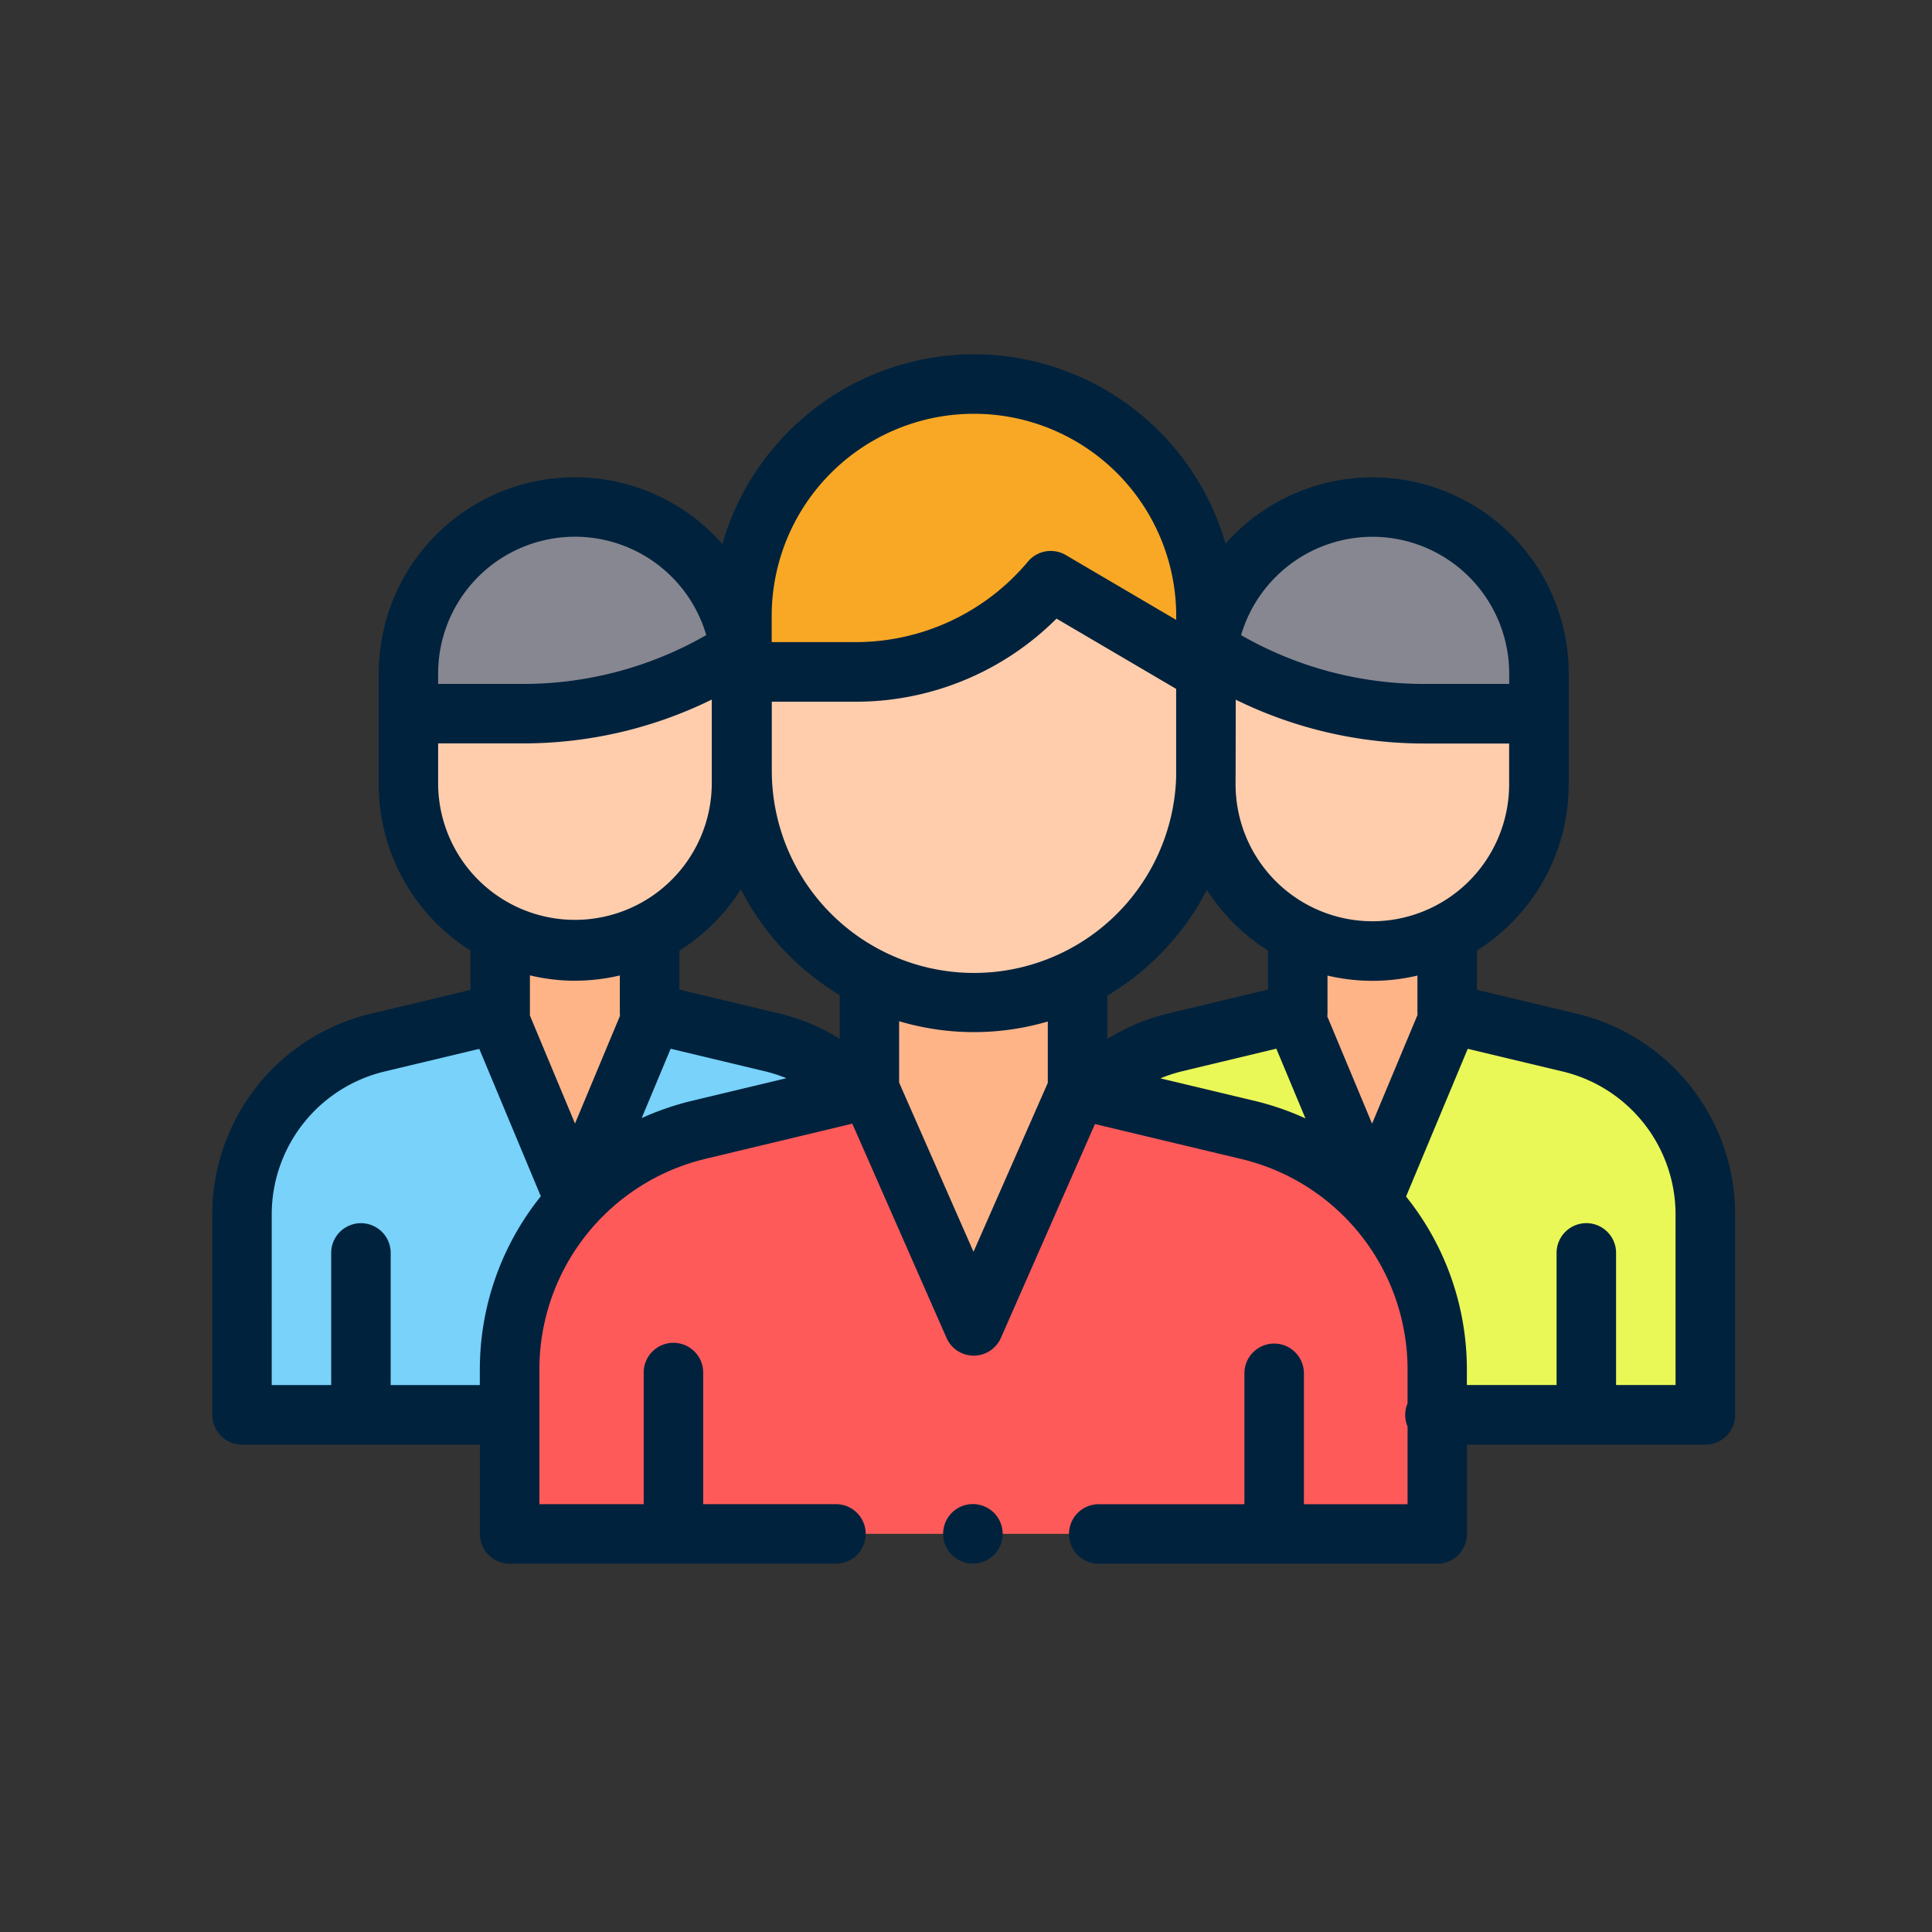 <svg xmlns="http://www.w3.org/2000/svg" width="119" height="119" viewBox="0 0 119 119">
  <rect x="0" y="0" width="119" height="119" fill="#333333" stroke="none"/>
  <g id="Grupo_17100" data-name="Grupo 17100" transform="translate(-650 4263)">
    <rect id="Rectángulo_4233" data-name="Rectángulo 4233" width="119" height="119" transform="translate(650 -4263)" fill="none"/>
    <g id="Grupo_17099" data-name="Grupo 17099" transform="translate(-164.876 -4927.678)">
      <path id="Trazado_25966" data-name="Trazado 25966" d="M868.71,750.9a10.892,10.892,0,0,0-5.317-3.043l-7.538-1.806,0,0,0,0v-4.6h-9.2v4.616h0l-7.518,1.8a10.92,10.92,0,0,0-8.383,10.622V770.8h16.664Z" transform="translate(-0.967 -18.977)" fill="#78d2fa"/>
      <path id="Trazado_25967" data-name="Trazado 25967" d="M864.365,741.453v4.726l-4.777,11.442-4.772-11.425v-4.742Z" transform="translate(-9.278 -18.977)" fill="#ffb487"/>
      <path id="Trazado_25968" data-name="Trazado 25968" d="M866.926,717.236v6.374a10.259,10.259,0,0,1-10.26,10.259h0a10.259,10.259,0,0,1-10.26-10.259v-6.374Z" transform="translate(-6.374 -10.614)" fill="#ffcdac"/>
      <path id="Trazado_25969" data-name="Trazado 25969" d="M866.926,713.6v-2.47a10.259,10.259,0,0,0-10.26-10.259h0a10.259,10.259,0,0,0-10.26,10.259v2.47h7.072a24.463,24.463,0,0,0,12.573-3.479h0" transform="translate(-6.374 -4.963)" fill="#878791"/>
      <path id="Trazado_25970" data-name="Trazado 25970" d="M910.447,750.9a10.89,10.89,0,0,1,5.318-3.043l7.537-1.806,0,0,0,0v-4.6h9.2v4.616h0l7.518,1.8a10.92,10.92,0,0,1,8.383,10.622V770.8H931.743Z" transform="translate(-28.49 -18.977)" fill="#e9f857"/>
      <path id="Trazado_25971" data-name="Trazado 25971" d="M878.091,755.615l-10.5,2.515a15.212,15.212,0,0,0-11.667,14.793v10.1h57.134V772.932a15.211,15.211,0,0,0-11.678-14.8l-10.471-2.5Z" transform="translate(-9.661 -23.868)" fill="#ff5a5a"/>
      <g id="Grupo_16648" data-name="Grupo 16648" transform="translate(868.012 722.475)">
        <path id="Trazado_25972" data-name="Trazado 25972" d="M939.33,741.453v4.742l-4.772,11.425-4.777-11.442v-4.726Z" transform="translate(-903.18 -741.453)" fill="#ffb487"/>
        <path id="Trazado_25973" data-name="Trazado 25973" d="M895.986,767.6l6.835-15.518a5.641,5.641,0,0,1-.8-2.893v-1.492H889.94v1.492a5.64,5.64,0,0,1-.794,2.889Z" transform="translate(-889.146 -743.608)" fill="#ffb487"/>
      </g>
      <path id="Trazado_25974" data-name="Trazado 25974" d="M906.343,710.594v9.86a14.29,14.29,0,0,1-14.29,14.29h0a14.29,14.29,0,0,1-14.29-14.29v-9.86Z" transform="translate(-17.203 -8.32)" fill="#ffcdac"/>
      <path id="Trazado_25975" data-name="Trazado 25975" d="M892.053,689.3h0a14.29,14.29,0,0,0-14.29,14.29v3.439h6.987a15.7,15.7,0,0,0,12.033-5.616h0l9.559,5.616v-3.439A14.289,14.289,0,0,0,892.053,689.3Z" transform="translate(-17.203 -0.967)" fill="#f9a825"/>
      <path id="Trazado_25976" data-name="Trazado 25976" d="M921.432,717.236v6.374a10.259,10.259,0,0,0,10.26,10.259h0a10.259,10.259,0,0,0,10.26-10.259v-6.374Z" transform="translate(-32.284 -10.614)" fill="#ffcdac"/>
      <path id="Trazado_25977" data-name="Trazado 25977" d="M921.432,713.6v-2.47a10.259,10.259,0,0,1,10.26-10.259h0a10.259,10.259,0,0,1,10.26,10.259v2.47h-7.072a24.463,24.463,0,0,1-12.573-3.479h0" transform="translate(-32.284 -4.963)" fill="#878791"/>
      <path id="Trazado_25978" data-name="Trazado 25978" d="M898.552,794.68a1.833,1.833,0,1,0,1.295.537A1.849,1.849,0,0,0,898.552,794.68Z" transform="translate(-23.75 -37.36)" fill="#00223d"/>
      <path id="Trazado_25979" data-name="Trazado 25979" d="M911.959,727.106l-6.111-1.46v-2.424A12.092,12.092,0,0,0,911.5,713v-6.827a12.084,12.084,0,0,0-21.139-8.01A16.15,16.15,0,0,0,874.87,686.5h0a16.151,16.151,0,0,0-15.5,11.688,12.084,12.084,0,0,0-21.166,7.978V713a12.092,12.092,0,0,0,5.652,10.226v2.424l-6.111,1.46a12.712,12.712,0,0,0-9.791,12.4v12.315a1.832,1.832,0,0,0,1.832,1.832h14.649v5.5a1.832,1.832,0,0,0,1.832,1.832h20.1a1.832,1.832,0,0,0,0-3.664h-8.179v-8.063a1.832,1.832,0,1,0-3.663,0v8.063H848.1v-8.266a13.338,13.338,0,0,1,10.262-13.011l9.011-2.159,5.8,13.189a1.83,1.83,0,0,0,1.677,1.1h0a1.833,1.833,0,0,0,1.677-1.095l5.792-13.171,8.984,2.147a13.335,13.335,0,0,1,10.271,13.013v2.044a1.839,1.839,0,0,0,0,1.433v4.78h-6.385v-8.063a1.832,1.832,0,1,0-3.664,0v8.063h-8.973a1.832,1.832,0,0,0,0,3.664H903.4a1.832,1.832,0,0,0,1.832-1.832v-5.5h14.686a1.832,1.832,0,0,0,1.832-1.832V739.51A12.712,12.712,0,0,0,911.959,727.106Zm-9.771.084-2.8,6.7-2.759-6.609a1.712,1.712,0,0,0,.013-.2c0-.017,0-.034,0-.051v-2.263a12,12,0,0,0,5.54,0v2.33C902.184,727.125,902.186,727.158,902.188,727.19ZM866.6,728.662a12.733,12.733,0,0,0-3.744-1.561l-6.133-1.469v-2.4a12.18,12.18,0,0,0,3.786-3.775,16.245,16.245,0,0,0,6.09,6.512Zm-4.186-16.528V707.9h5.155a17.484,17.484,0,0,0,12.382-5.119l7.369,4.328v5.458a12.456,12.456,0,0,1-24.905-.43ZM883.082,726a16.236,16.236,0,0,0,6.132-6.514,12.188,12.188,0,0,0,3.766,3.743v2.4l-6.133,1.469a12.726,12.726,0,0,0-3.765,1.574V726Zm16.326-4.578A8.437,8.437,0,0,1,890.98,713v-.3c.006-.187.01-4.926.01-4.926a26.3,26.3,0,0,0,11.6,2.7h5.24V713A8.438,8.438,0,0,1,899.408,721.423Zm0-23.682a8.437,8.437,0,0,1,8.427,8.427v.638H902.6A22.636,22.636,0,0,1,891.32,703.8,8.444,8.444,0,0,1,899.408,697.741Zm-37,4.883a12.458,12.458,0,0,1,24.916,0v.239l-6.8-3.995a1.831,1.831,0,0,0-2.332.4,13.836,13.836,0,0,1-10.63,4.961h-5.155Zm-20.546,3.544a8.428,8.428,0,0,1,16.516-2.371,22.636,22.636,0,0,1-11.276,3.009h-5.24v-.638Zm0,4.3h5.24a26.3,26.3,0,0,0,11.615-2.7V713a8.428,8.428,0,0,1-16.855,0Zm8.427,14.617a12.068,12.068,0,0,0,2.765-.323v2.211c0,.035,0,.069,0,.1a1.685,1.685,0,0,0,.011.172l-2.772,6.637-2.782-6.664c0-.044.005-.088.005-.132v-2.33A12.057,12.057,0,0,0,850.293,725.087Zm-5.86,23.968v.938h-5.489v-8.139a1.832,1.832,0,0,0-3.664,0v8.139h-3.664V739.51a9.06,9.06,0,0,1,6.978-8.84l5.807-1.387,3.79,9.079A17.006,17.006,0,0,0,844.432,749.055ZM857.5,732.481a17.2,17.2,0,0,0-3.1,1.065l1.785-4.273L862,730.665a9.072,9.072,0,0,1,1.314.424Zm17.339,9.3-4.582-10.423v-3.779a16.137,16.137,0,0,0,9.157.017v3.782Zm11.51-10.683a9.071,9.071,0,0,1,1.348-.438l5.794-1.389,1.792,4.292a17.254,17.254,0,0,0-3.14-1.081Zm31.732,18.89h-3.664v-8.139a1.832,1.832,0,0,0-3.664,0v8.139h-5.526v-.928a17.008,17.008,0,0,0-3.746-10.682l3.8-9.1,5.821,1.391a9.06,9.06,0,0,1,6.978,8.84Z" transform="translate(0)" fill="#00223d"/>
    </g>
  </g>
</svg>
